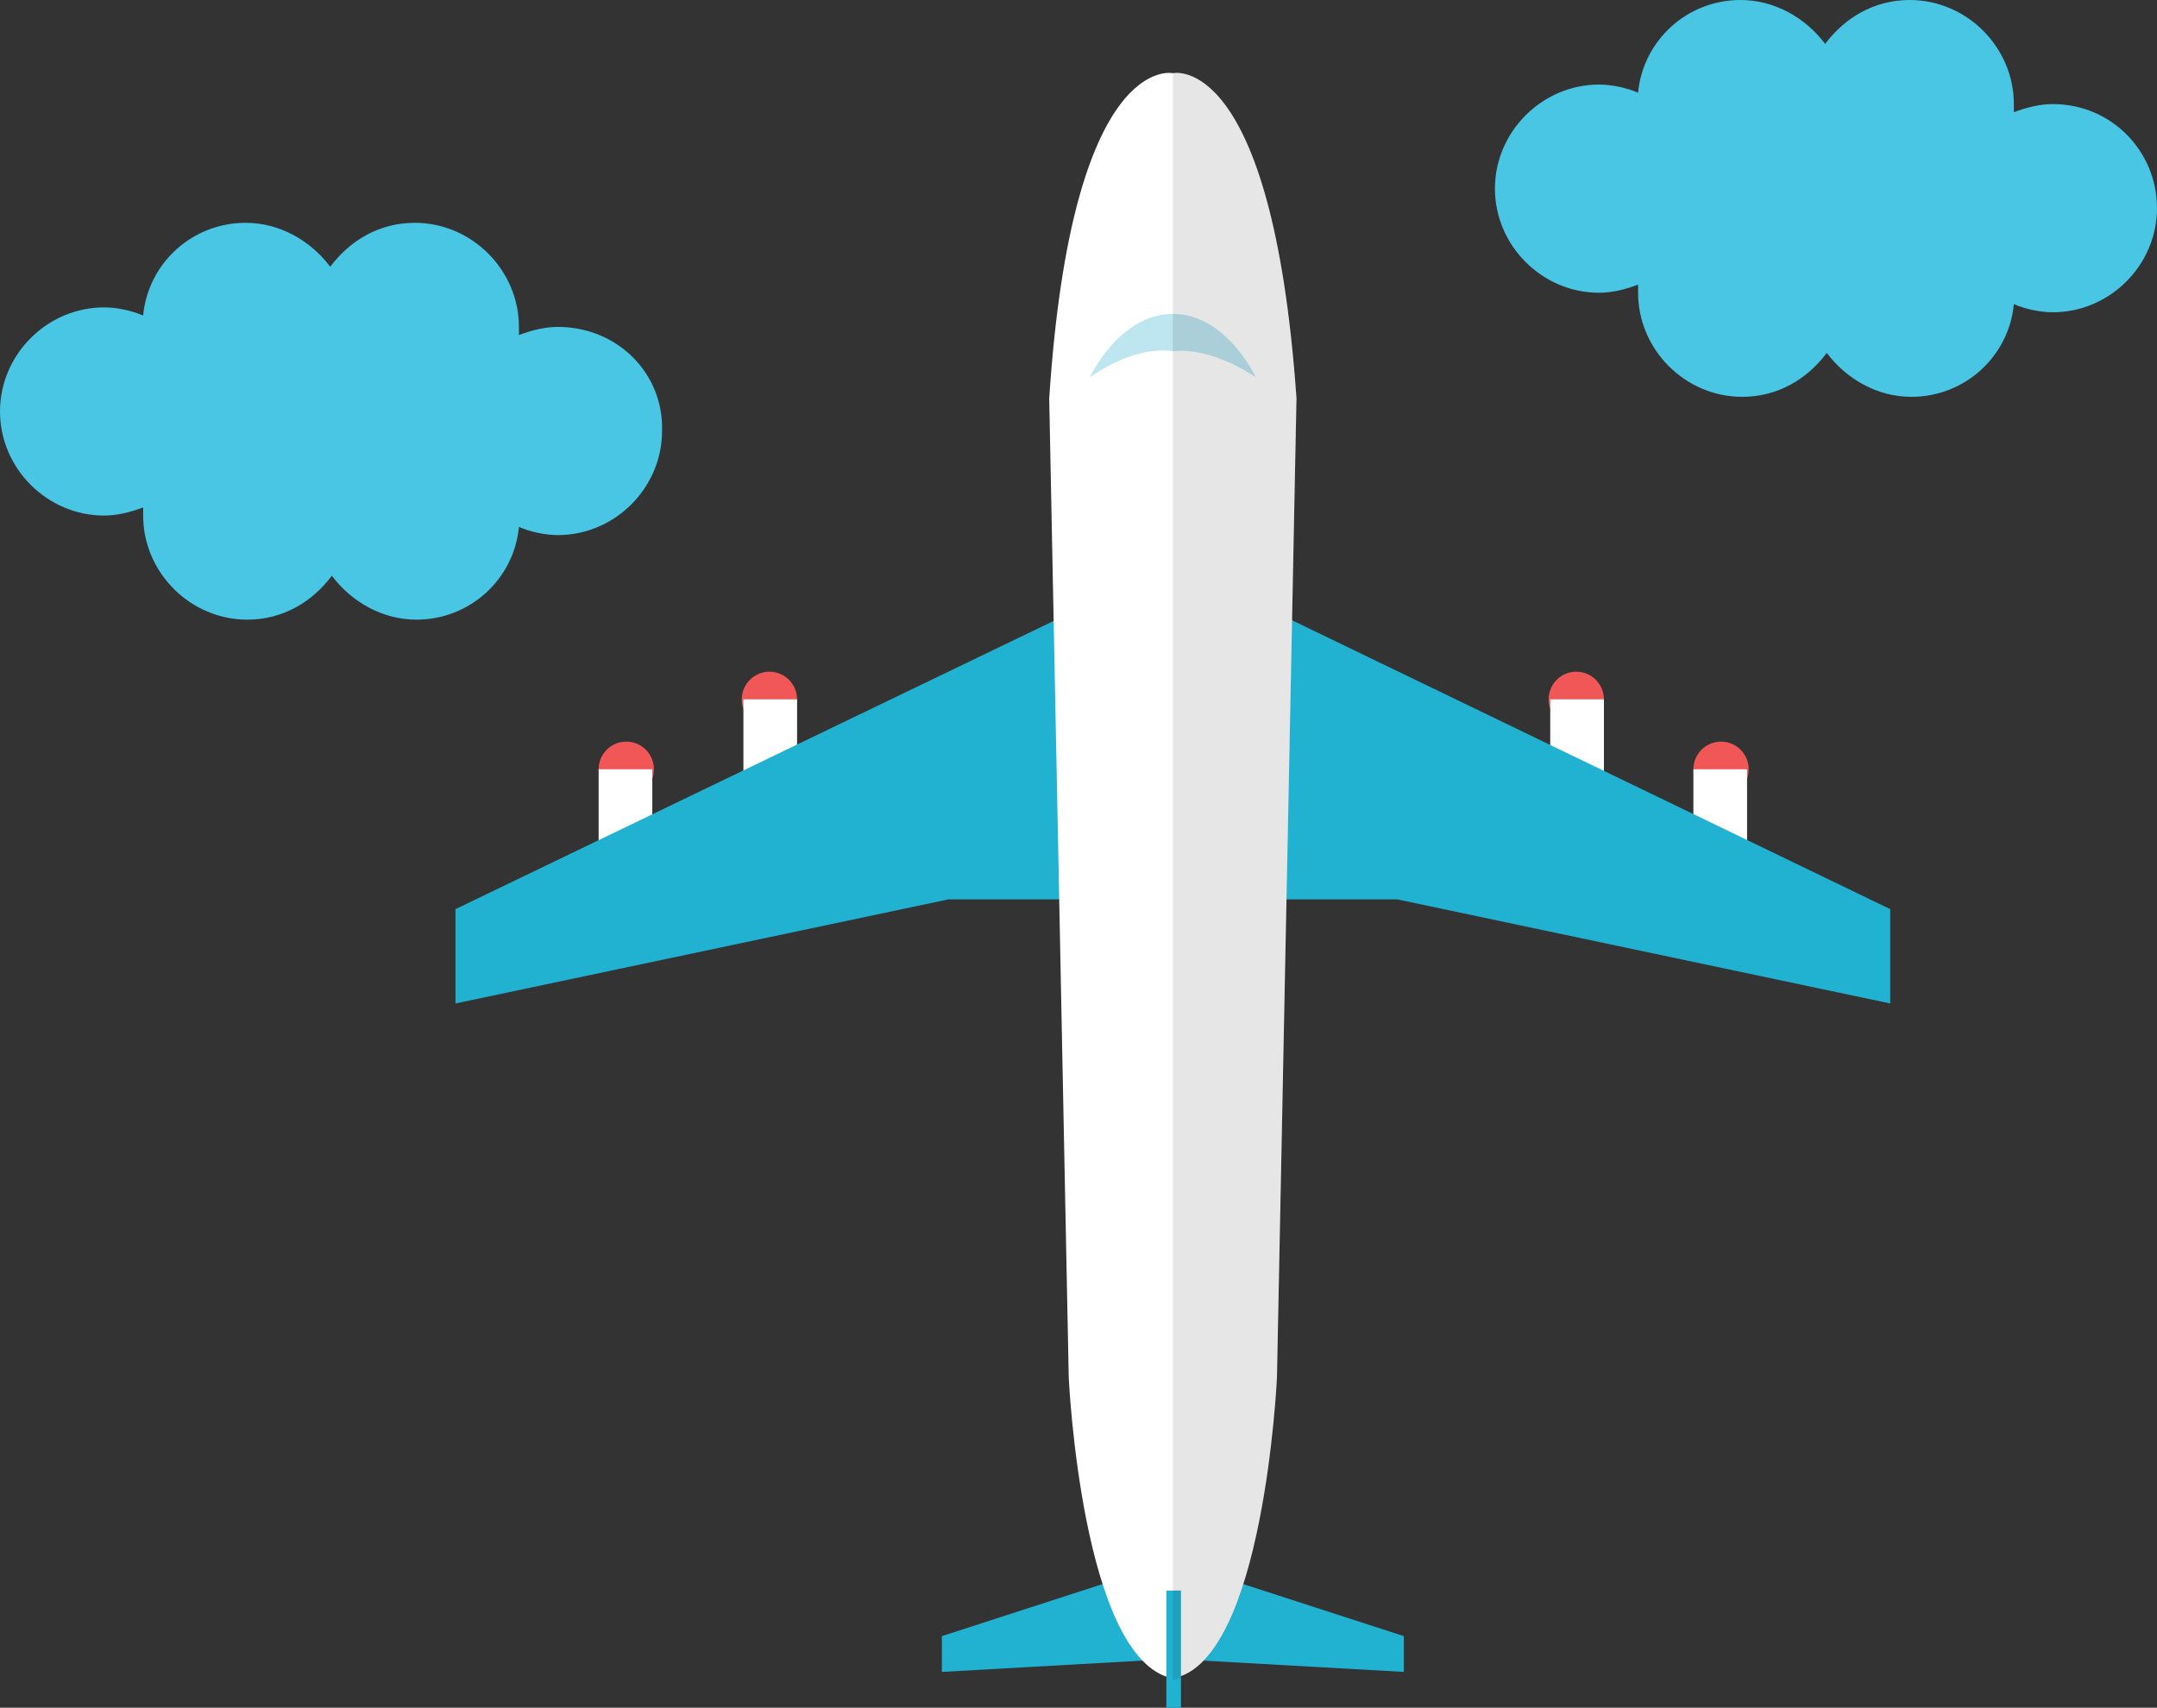 <?xml version="1.0" encoding="utf-8"?>
<!-- Generator: Adobe Illustrator 19.2.0, SVG Export Plug-In . SVG Version: 6.00 Build 0)  -->
<!DOCTYPE svg PUBLIC "-//W3C//DTD SVG 1.1//EN" "http://www.w3.org/Graphics/SVG/1.1/DTD/svg11.dtd">
<svg version="1.1" id="Layer_1" xmlns="http://www.w3.org/2000/svg" xmlns:xlink="http://www.w3.org/1999/xlink" x="0px" y="0px"
	 viewBox="0 0 132.6 105" style="enable-background:new 0 0 132.6 105;" xml:space="preserve">
<rect x="0" y="0" width="132.6" height="105" fill="#333333" stroke="none"/>
<style type="text/css">
	.st0{fill:#21B2D1;}
	.st1{fill:#F15757;}
	.st2{fill:#FFFFFF;}
	.st3{fill:#BEE6F0;}
	.st4{opacity:0.1;fill:#010101;enable-background:new    ;}
	.st5{fill:#48C6E4;}
</style>
<g>
	<g id="Plane_2_">
		<polygon class="st0" points="72.1,102 57.9,102.8 57.9,100.6 72.1,96 		"/>
		<polygon class="st0" points="72.1,102 86.3,102.8 86.3,100.6 72.1,96 		"/>
		<circle class="st1" cx="38.5" cy="47.3" r="1.7"/>
		<rect x="36.8" y="47.3" class="st2" width="3.3" height="7.1"/>
		<circle class="st1" cx="47.3" cy="43" r="1.7"/>
		<rect x="45.7" y="43" class="st2" width="3.3" height="7.1"/>
		<polygon class="st0" points="72.2,34.6 28,55.9 28,61.7 58.3,55.3 72.2,55.3 		"/>
		<circle class="st1" cx="105.8" cy="47.3" r="1.7"/>
		<rect x="104.1" y="47.3" class="st2" width="3.3" height="7.1"/>
		<circle class="st1" cx="96.9" cy="43" r="1.7"/>
		<rect x="95.3" y="43" class="st2" width="3.3" height="7.1"/>
		<polygon class="st0" points="72.1,34.6 116.2,55.9 116.2,61.7 85.9,55.3 72.1,55.3 		"/>
		<path class="st2" d="M72.1,4.5c0,0-6.2-1.4-7.6,20l1.2,60.2c0,0,0.8,17.4,6.4,18.5c5.6-1,6.4-18.5,6.4-18.5l1.2-60.2
			C78.2,3.1,72.1,4.5,72.1,4.5z"/>
		<rect x="71.7" y="97.8" class="st0" width="0.9" height="7.2"/>
		<path class="st3" d="M67,23.2c3-2.1,5.1-1.6,5.1-1.6s2.1-0.4,5.1,1.6c0,0-1.8-3.9-5.1-3.9C68.8,19.3,67,23.2,67,23.2z"/>
		<path class="st4" d="M79.7,24.6l-1.2,60.2c0,0-0.8,17.4-6.4,18.5V4.5C72.1,4.5,78.2,3.1,79.7,24.6z"/>
	</g>
	<path class="st5" d="M126.2,6.4c-0.8,0-1.6,0.2-2.4,0.5c0-0.2,0-0.3,0-0.5c0-3.5-2.9-6.4-6.4-6.4c-2.2,0-4,1.1-5.2,2.7
		c-1.2-1.6-3.1-2.7-5.2-2.7c-3.3,0-6,2.5-6.3,5.7c-0.7-0.3-1.6-0.5-2.4-0.5c-3.5,0-6.4,2.9-6.4,6.4c0,3.5,2.9,6.4,6.4,6.4
		c0.8,0,1.6-0.2,2.4-0.5c0,0.2,0,0.3,0,0.5c0,3.5,2.9,6.4,6.4,6.4c2.2,0,4-1.1,5.2-2.7c1.2,1.6,3.1,2.7,5.2,2.7c3.3,0,6-2.5,6.3-5.7
		c0.7,0.3,1.6,0.5,2.4,0.5c3.5,0,6.4-2.9,6.4-6.4C132.6,9.3,129.8,6.4,126.2,6.4z"/>
	<path class="st5" d="M34.3,20.1c-0.8,0-1.6,0.2-2.4,0.5c0-0.2,0-0.3,0-0.5c0-3.5-2.9-6.4-6.4-6.4c-2.2,0-4,1.1-5.2,2.7
		c-1.2-1.6-3.1-2.7-5.2-2.7c-3.3,0-6,2.5-6.3,5.7c-0.7-0.3-1.6-0.5-2.4-0.5c-3.5,0-6.4,2.9-6.4,6.4c0,3.5,2.9,6.4,6.4,6.4
		c0.8,0,1.6-0.2,2.4-0.5c0,0.2,0,0.3,0,0.5c0,3.5,2.9,6.4,6.4,6.4c2.2,0,4-1.1,5.2-2.7c1.2,1.6,3.1,2.7,5.2,2.7c3.3,0,6-2.5,6.3-5.7
		c0.7,0.3,1.6,0.5,2.4,0.5c3.5,0,6.4-2.9,6.4-6.4C40.8,22.9,37.9,20.1,34.3,20.1z"/>
</g>
</svg>

